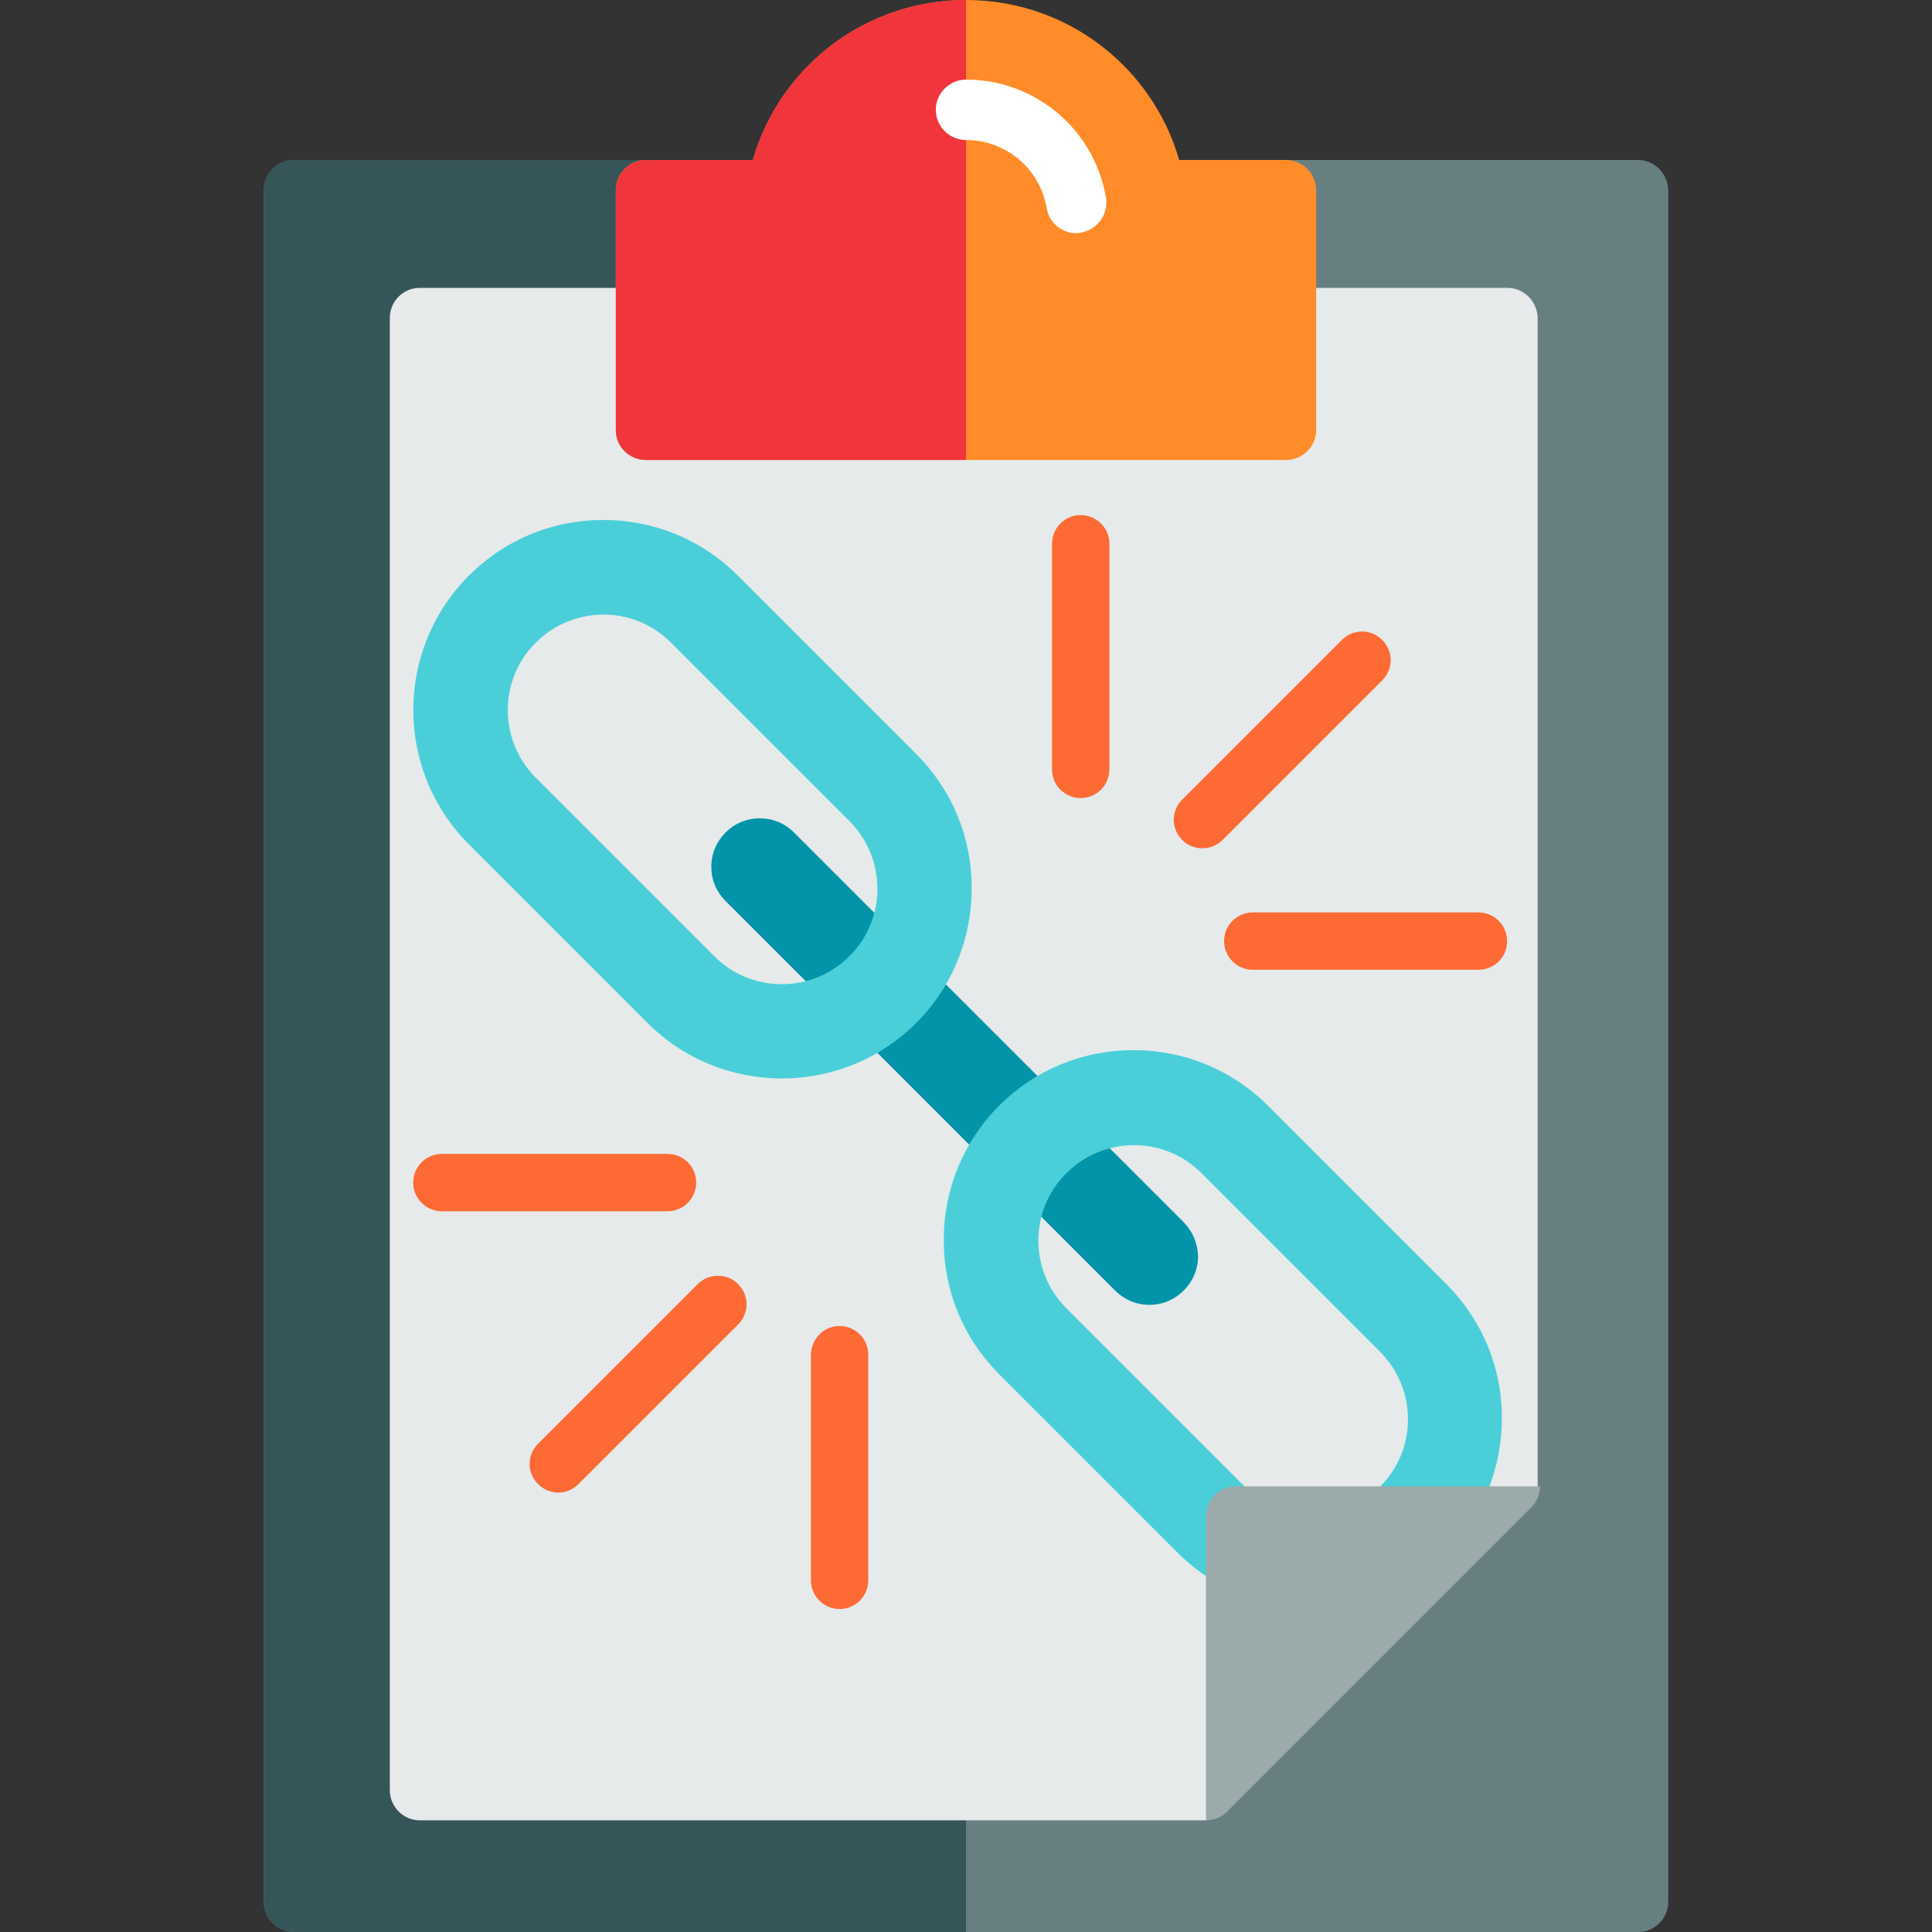 <?xml version="1.0" encoding="utf-8"?>
<!-- Generator: Adobe Illustrator 19.0.0, SVG Export Plug-In . SVG Version: 6.00 Build 0)  -->
<svg version="1.1" id="Layer_1" xmlns="http://www.w3.org/2000/svg" xmlns:xlink="http://www.w3.org/1999/xlink" x="0px" y="0px"
	 viewBox="96 11 512 512" style="enable-background:new 96 11 512 512;" xml:space="preserve">
<rect x="96" y="11" width="512" height="512" fill="#333333" stroke="none"/>
<style type="text/css">
	.st0{display:none;}
	.st1{display:inline;}
	.st2{fill:#687F82;}
	.st3{fill:#365558;}
	.st4{fill:#E6EAEA;}
	.st5{fill:#FF8C29;}
	.st6{fill:#F0353D;}
	.st7{fill:#FFFFFF;}
	.st8{fill:#0295AA;}
	.st9{fill:#4ACFD9;}
	.st10{fill:#9BAAAB;}
	.st11{fill:#FD6A33;}
</style>
<g id="Layer_3" class="st0">
	<rect x="1208" y="-780.4" class="st1" width="512" height="512.8"/>
</g>
<path class="st2" d="M530.1,53.4H173.9c-4.4,0-8,3.6-8,8V515c0,4.4,3.6,8,8,8h356.2c4.4,0,8-3.6,8-8V61.4
	C538,57,534.5,53.4,530.1,53.4z M352,386.1c-55.9,0-101.2-45.3-101.2-101.2S296.1,183.7,352,183.7c55.9,0,101.2,45.3,101.2,101.2
	S407.9,386.1,352,386.1z"/>
<path class="st3" d="M250.8,284.9c0-55.9,45.3-101.2,101.2-101.2V53.4H173.9c-4.4,0-8,3.6-8,8V515c0,4.4,3.6,8,8,8H352V386.1
	C296.1,386.1,250.8,340.8,250.8,284.9z"/>
<path class="st4" d="M495.5,87.3H207.2c-4.4,0-7.9,3.6-7.9,8v390.1c0,4.4,3.6,8,7.9,8H415c2.1,0,4.1-0.8,5.6-2.3l80.6-80.6
	c1.5-1.5,2.3-3.5,2.3-5.6V95.3C503.4,90.9,499.9,87.3,495.5,87.3z"/>
<path class="st5" d="M436.8,53.4h-28.3C401.3,28.5,378.5,11,352,11s-49.3,17.5-56.5,42.4h-28.3c-4.4,0-8,3.6-8,7.9V125
	c0,4.4,3.6,7.9,8,7.9h169.6c4.4,0,8-3.6,8-7.9V61.4C444.8,57,441.2,53.4,436.8,53.4z"/>
<path class="st6" d="M295.5,53.4h-28.3c-4.4,0-8,3.6-8,7.9V125c0,4.4,3.6,7.9,8,7.9H352V11C325.5,11,302.7,28.5,295.5,53.4z"/>
<path class="st7" d="M381.2,72.8c-3.8,0-7.2-2.8-7.8-6.6c-1.8-10.5-10.8-18.1-21.4-18.1c-4.4,0-8-3.6-8-8s3.6-8,8-8
	c18.4,0,34,13.2,37.1,31.3c0.7,4.3-2.2,8.4-6.5,9.2C382.1,72.8,381.7,72.8,381.2,72.8z"/>
<path class="st8" d="M409.6,334.8L306.4,231.6c-5-5-13.1-5-18.1,0c-2.4,2.4-3.8,5.6-3.8,9.1c0,3.4,1.3,6.6,3.8,9.1L391.5,353
	c2.4,2.4,5.6,3.8,9.1,3.8c3.4,0,6.6-1.3,9.1-3.8c2.4-2.4,3.8-5.6,3.8-9.1C413.4,340.4,412,337.2,409.6,334.8z"/>
<path class="st9" d="M338.8,210.8l-47.3-47.3c-9.5-9.5-22.2-14.7-35.6-14.7c-13.5,0-26.1,5.2-35.6,14.7c-19.7,19.7-19.7,51.6,0,71.3
	l47.3,47.3c9.5,9.5,22.2,14.7,35.6,14.7c13.4,0,26.1-5.2,35.6-14.7s14.7-22.2,14.7-35.6C353.6,233,348.3,220.3,338.8,210.8z
	 M273.8,181.3l47.3,47.3c9.9,9.9,9.9,26,0,35.8c-9.9,9.9-26,9.9-35.8,0l-23.6-23.6l0,0L238,217.1c-9.9-9.9-9.9-26,0-35.8
	C247.9,171.4,264,171.4,273.8,181.3z"/>
<path class="st9" d="M479.3,351.3L432,304c-9.5-9.5-22.2-14.7-35.6-14.7c-13.5,0-26.1,5.2-35.6,14.7s-14.7,22.2-14.7,35.6
	c0,13.5,5.2,26.1,14.7,35.6l47.3,47.3c9.5,9.5,22.2,14.7,35.6,14.7c13.5,0,26.1-5.2,35.6-14.7s14.7-22.2,14.7-35.6
	C494.1,373.5,488.8,360.8,479.3,351.3z M425.8,404.9l-23.6-23.6l-23.6-23.6c-9.9-9.9-9.9-26,0-35.8c9.9-9.9,26-9.9,35.8,0l47.3,47.3
	c9.9,9.9,9.9,26,0,35.8C451.7,414.8,435.7,414.8,425.8,404.9z"/>
<path class="st10" d="M415.6,412.8v80.6l0,0c2.1,0,4.1-0.8,5.6-2.3l80.6-80.6c1.5-1.5,2.3-3.5,2.3-5.6l0,0h-80.6
	C419.2,404.8,415.6,408.4,415.6,412.8z"/>
<g>
	<path class="st11" d="M414.6,235.8c-1.9,0-3.9-0.7-5.3-2.2c-3-3-3-7.7,0-10.7l42.3-42.3c3-3,7.7-3,10.7,0s3,7.7,0,10.7L420,233.6
		C418.5,235.1,416.6,235.8,414.6,235.8z"/>
	<path class="st11" d="M382.4,222.5c-4.2,0-7.6-3.4-7.6-7.6v-59.8c0-4.2,3.4-7.6,7.6-7.6s7.6,3.4,7.6,7.6v59.8
		C390,219.1,386.6,222.5,382.4,222.5z"/>
	<path class="st11" d="M487.8,268H428c-4.2,0-7.6-3.4-7.6-7.6s3.4-7.6,7.6-7.6h59.8c4.2,0,7.6,3.4,7.6,7.6
		C495.4,264.7,492,268,487.8,268z"/>
</g>
<g>
	<path class="st11" d="M286.3,349.1c1.9,0,3.9,0.7,5.3,2.2c3,3,3,7.7,0,10.7l-42.3,42.3c-3,3-7.7,3-10.7,0s-3-7.7,0-10.7l42.3-42.3
		C282.4,349.8,284.3,349.1,286.3,349.1z"/>
	<path class="st11" d="M318.5,362.4c4.2,0,7.6,3.4,7.6,7.6v59.8c0,4.2-3.4,7.6-7.6,7.6s-7.6-3.4-7.6-7.6V370
		C311,365.8,314.3,362.4,318.5,362.4z"/>
	<path class="st11" d="M213.1,316.8h59.8c4.2,0,7.6,3.4,7.6,7.6s-3.4,7.6-7.6,7.6h-59.8c-4.2,0-7.6-3.4-7.6-7.6
		C205.5,320.2,208.9,316.8,213.1,316.8z"/>
</g>
</svg>
